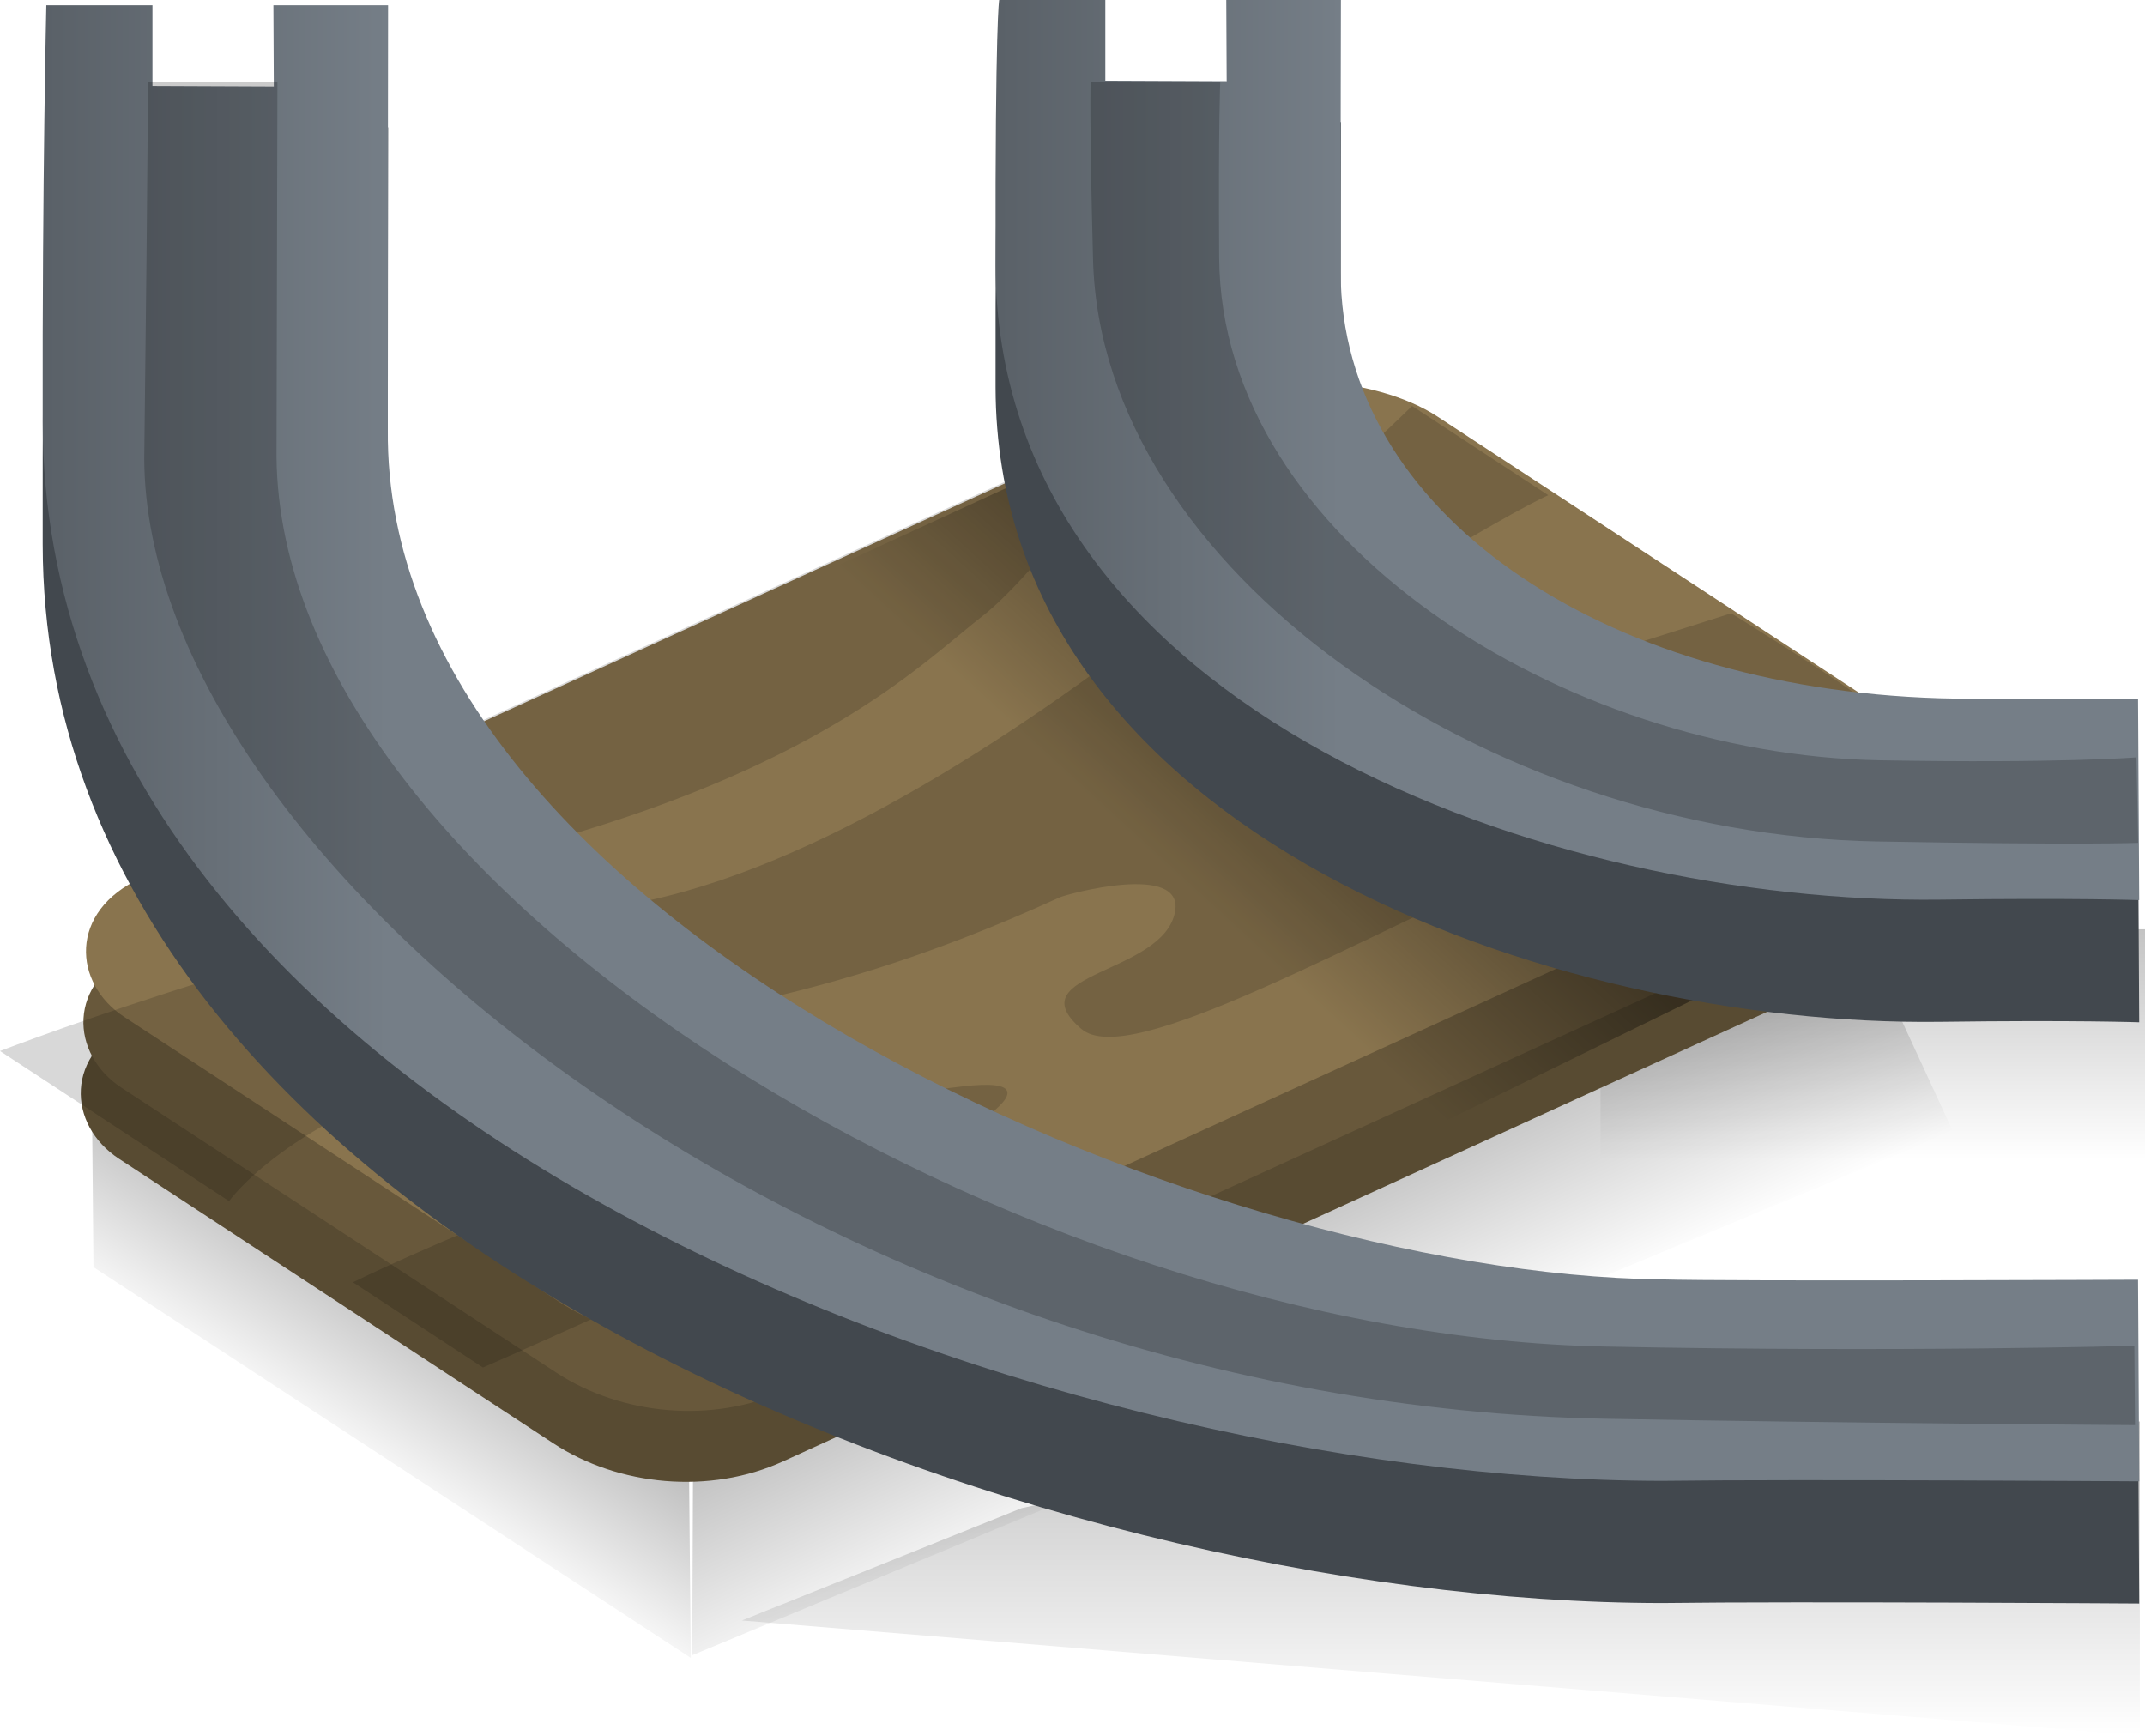 <svg version="1.1" xmlns="http://www.w3.org/2000/svg" xmlns:xlink="http://www.w3.org/1999/xlink" width="58.529" height="47.354" viewBox="0,0,58.529,47.354"><defs><linearGradient x1="272.275" y1="175.354" x2="272.275" y2="181.639" gradientUnits="userSpaceOnUse" id="color-1"><stop offset="0" stop-color="#000000" stop-opacity="0.235"/><stop offset="1" stop-color="#000000" stop-opacity="0"/></linearGradient><linearGradient x1="261.489" y1="188.782" x2="261.489" y2="197.354" gradientUnits="userSpaceOnUse" id="color-2"><stop offset="0" stop-color="#000000" stop-opacity="0.235"/><stop offset="1" stop-color="#000000" stop-opacity="0"/></linearGradient><linearGradient x1="231.963" y1="184.093" x2="228.873" y2="188.9" gradientUnits="userSpaceOnUse" id="color-3"><stop offset="0" stop-color="#000000" stop-opacity="0.302"/><stop offset="1" stop-color="#000000" stop-opacity="0"/></linearGradient><linearGradient x1="255.717" y1="181.339" x2="258.832" y2="188.083" gradientUnits="userSpaceOnUse" id="color-4"><stop offset="0" stop-color="#000000" stop-opacity="0.302"/><stop offset="1" stop-color="#000000" stop-opacity="0"/></linearGradient><linearGradient x1="257.564" y1="168.929" x2="253.129" y2="173.778" gradientUnits="userSpaceOnUse" id="color-5"><stop offset="0" stop-color="#000000" stop-opacity="0.38"/><stop offset="1" stop-color="#000000" stop-opacity="0"/></linearGradient><linearGradient x1="248.437" y1="179.85" x2="257.763" y2="179.85" gradientUnits="userSpaceOnUse" id="color-6"><stop offset="0" stop-color="#5a6168"/><stop offset="1" stop-color="#757e87"/></linearGradient><linearGradient x1="222.437" y1="179.993" x2="231.763" y2="179.993" gradientUnits="userSpaceOnUse" id="color-7"><stop offset="0" stop-color="#5a6168"/><stop offset="1" stop-color="#757e87"/></linearGradient></defs><g transform="translate(-221.174,-150)"><g data-paper-data="{&quot;isPaintingLayer&quot;:true}" fill-rule="nonzero" stroke="none" stroke-width="0" stroke-linecap="butt" stroke-linejoin="miter" stroke-miterlimit="10" stroke-dasharray="" stroke-dashoffset="0" style="mix-blend-mode: normal"><path d="M264.846,181.639v-6.286h14.857v6.286z" fill="url(#color-1)"/><path d="M241.418,194.211l7.634,-3.066l4.938,-1.077l25.571,-1.286v8.571z" fill="url(#color-2)"/><path d="M223.724,184.57l-0.053,-5.807l16.298,10.661l0.053,5.807z" fill="url(#color-3)"/><path d="M240.09,188.558l31.255,-14.438l3.115,6.744l-34.398,14.295z" fill="url(#color-4)"/><path d="M224.894,177.817c7.281,-3.325 24.134,-11.023 28.458,-12.998c1.931,-0.882 5.162,-0.724 6.909,0.42c2.117,1.387 8.202,5.373 11.658,7.637c1.877,1.23 1.485,2.897 -0.26,3.694c-4.182,1.91 -21.755,9.937 -29.11,13.296c-2.011,0.919 -4.494,0.679 -6.273,-0.487c-3.76,-2.463 -9.751,-6.388 -11.859,-7.768c-1.389,-0.91 -1.534,-2.875 0.477,-3.793z" fill="#584b32"/><path d="M224.966,175.882c7.281,-3.325 24.134,-11.023 28.458,-12.998c1.931,-0.882 5.162,-0.724 6.909,0.42c2.117,1.387 8.202,5.373 11.658,7.637c1.877,1.23 1.485,2.897 -0.26,3.694c-4.182,1.91 -21.755,9.937 -29.11,13.296c-2.011,0.919 -4.494,0.679 -6.273,-0.487c-3.76,-2.463 -9.751,-6.388 -11.859,-7.768c-1.389,-0.91 -1.534,-2.875 0.477,-3.793z" fill="#68583b"/><path d="M225.037,173.947c7.281,-3.325 24.134,-11.023 28.458,-12.998c1.931,-0.882 5.162,-0.724 6.909,0.42c2.117,1.387 8.202,5.373 11.658,7.637c1.877,1.23 1.485,2.897 -0.26,3.694c-4.182,1.91 -21.755,9.937 -29.11,13.296c-2.011,0.919 -4.494,0.679 -6.273,-0.487c-3.76,-2.463 -9.751,-6.388 -11.859,-7.768c-1.389,-0.91 -1.534,-2.875 0.477,-3.793z" fill="#89744e"/><path d="M244.01,165.438l5.578,-2.563l18.094,14.251l-7.578,3.706z" fill="url(#color-5)"/><path d="M230.804,184.983c0,0 9.12,-4.483 16.636,-5.344c6.185,-0.709 -13.088,7.669 -13.088,7.669z" fill-opacity="0.153" fill="#000000"/><path d="M228.88,172.149l23.739,-10.843c0,0 -3.058,4.275 -4.628,5.495c-1.571,1.22 -4.214,3.973 -11.741,6.114c-7.528,2.141 -7.369,-0.767 -7.369,-0.767z" fill-opacity="0.153" fill="#000000"/><path d="M221.174,178.674c0,0 10.218,-3.916 14.938,-3.817c9.491,0.198 23.592,-13.781 23.592,-13.781l3.717,2.435c0,0 -1.108,0.473 -4.787,2.783c-1.03,0.945 -2.529,2.562 -3.843,4.041c-0.993,1.117 13.62,-3.604 13.62,-3.604c0,0 2.367,1.467 3.194,2.054c0.58,0.412 1.27,1.522 1.27,1.522c0,0 -3.446,0.251 -8.338,2.461c-6.61,2.987 -12.551,6.423 -13.859,5.302c-1.8,-1.542 2.249,-1.476 2.559,-3.2c0.244,-1.353 -2.958,-0.473 -3.137,-0.392c-7.443,3.4 -11.186,3.041 -16.17,4.565c-4.969,1.519 -6.505,3.726 -6.505,3.726z" fill-opacity="0.153" fill="#000000"/><path d="M279.513,172.39l0.032,5.5c0,0 -1.726,-0.062 -5.436,-0.013c-10.486,0.136 -25.747,-5.096 -25.77,-17.314c-0.012,-6.707 0.099,-7.23 0.099,-7.23h2.896v2.2l3.311,0.014l-0.011,-2.214h3.129c0,0 -0.011,3.812 -0.007,7.431c0.007,6.508 7.048,11.333 16.331,11.618c1.826,0.056 5.426,0.009 5.426,0.009z" fill="#42484e"/><path d="M279.513,188.248l0.032,5.5c0,0 -9.298,-0.062 -13.008,-0.013c-17.201,-0.006 -44.176,-9.954 -44.198,-28.885c-0.012,-6.707 0.099,-11.373 0.099,-11.373h2.896v2.2l3.311,0.014l-0.011,-2.214h3.129c0,0 -0.011,7.955 -0.007,11.573c-0.135,13.365 22.048,23.047 34.76,23.189c1.826,0.056 12.997,0.009 12.997,0.009z" fill="#42484e"/><path d="M279.513,169.057l0.032,5.5c0,0 -1.726,-0.062 -5.436,-0.013c-10.486,0.136 -25.747,-5.096 -25.77,-17.314c-0.012,-6.707 0.099,-7.23 0.099,-7.23h2.896v2.2l3.311,0.014l-0.011,-2.214h3.129c0,0 -0.011,3.812 -0.007,7.431c0.007,6.508 7.048,11.333 16.331,11.618c1.826,0.056 5.426,0.009 5.426,0.009z" fill="url(#color-6)"/><path d="M279.513,184.914l0.032,5.5c0,0 -9.298,-0.062 -13.008,-0.013c-17.201,-0.006 -44.176,-9.954 -44.198,-28.885c-0.012,-6.707 0.099,-11.373 0.099,-11.373h2.896v2.2l3.311,0.014l-0.011,-2.214h3.129c0,0 -0.011,7.955 -0.007,11.573c-0.135,13.365 22.048,23.047 34.76,23.189c1.826,0.056 12.997,0.009 12.997,0.009z" fill="url(#color-7)"/><path d="M279.47,170.662l0.046,2.333c0,0 -1.495,0.064 -7.127,-0.038c-10.66,-0.192 -21.166,-7.403 -21.39,-15.867c-0.103,-3.891 -0.066,-4.862 -0.066,-4.862h3.537c0,0 -0.053,1.147 -0.03,4.801c0.047,7.721 9.443,13.56 18.02,13.713c4.92,0.088 7.01,-0.08 7.01,-0.08z" fill-opacity="0.204" fill="#000000"/><path d="M279.412,186.714l0.018,2.167c0,0 -8.034,-0.054 -14.446,-0.174c-21.237,-0.386 -39.828,-15.092 -39.874,-26.191c0.109,-8.936 0.097,-10.286 0.097,-10.286h3.537c0,0 -0.011,4.411 -0.025,10.231c0.11,11.975 20.415,23.996 36.296,24.276c8.064,0.165 14.396,-0.022 14.396,-0.022z" fill-opacity="0.204" fill="#000000"/></g></g></svg>